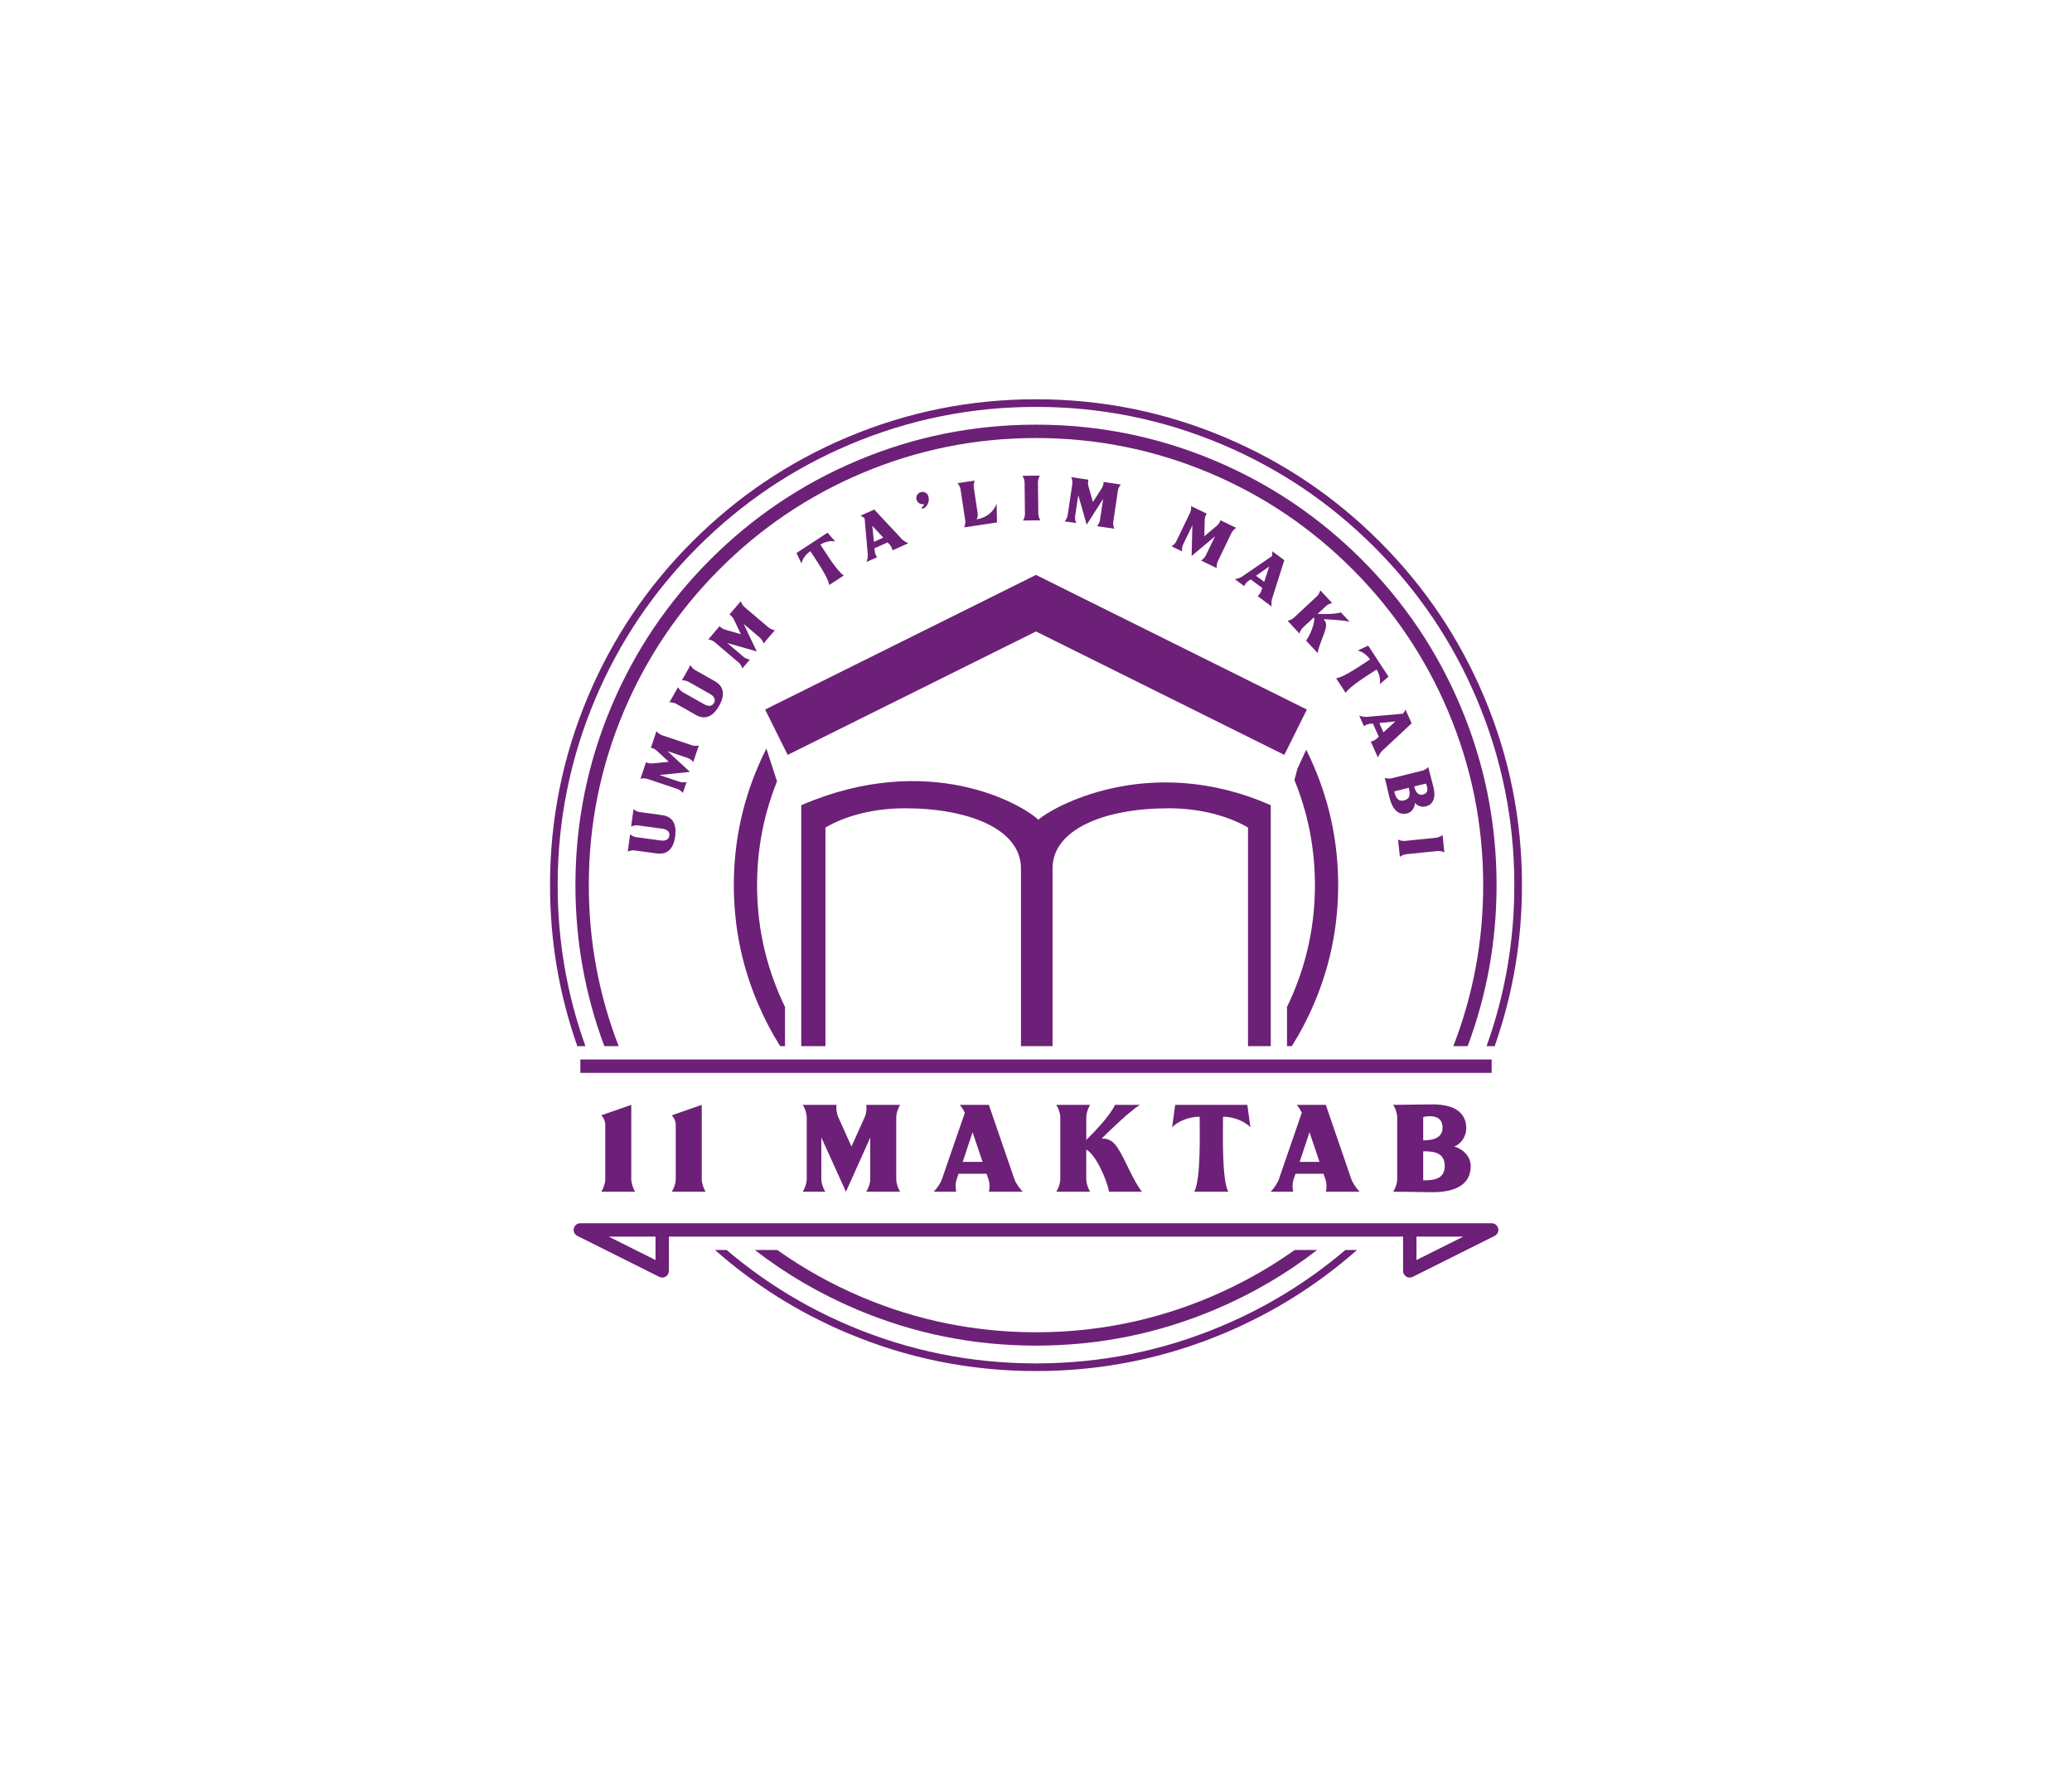 <svg xmlns:mydata="http://www.w3.org/2000/svg" mydata:contrastcolor="d0b8d3" mydata:template="Default" mydata:presentation="2.5" mydata:layouttype="undefined" mydata:specialfontid="undefined" mydata:id1="729" mydata:id2="729" mydata:companyname="11 maktab" mydata:companytagline="Umum ta'lim maktabi" version="1.1" xmlns="http://www.w3.org/2000/svg" xmlns:xlink="http://www.w3.org/1999/xlink" viewBox="0 0 550 470"><g fill="#6d2077" fill-rule="none" stroke="none" stroke-width="1" stroke-linecap="butt" stroke-linejoin="miter" stroke-miterlimit="10" stroke-dasharray="" stroke-dashoffset="0" font-family="none" font-weight="none" font-size="none" text-anchor="none" style="mix-blend-mode: normal"><g data-paper-data="{&quot;isGlobalGroup&quot;:true,&quot;bounds&quot;:{&quot;x&quot;:146.00020326820606,&quot;y&quot;:106,&quot;width&quot;:257.99959346358787,&quot;height&quot;:258}}"><g data-paper-data="{&quot;fillRule&quot;:&quot;evenodd&quot;,&quot;fillRuleOriginal&quot;:&quot;evenodd&quot;,&quot;isIcon&quot;:true,&quot;iconStyle&quot;:&quot;standalone&quot;,&quot;selectedEffects&quot;:{&quot;container&quot;:&quot;enclosed_circle_outline3&quot;,&quot;transformation&quot;:&quot;&quot;,&quot;pattern&quot;:&quot;&quot;},&quot;bounds&quot;:{&quot;x&quot;:194.7900609725832,&quot;y&quot;:152.59496761496274,&quot;width&quot;:160.41926825021528,&quot;height&quot;:125.1441037644799},&quot;widthRatioIconToContainer&quot;:0.8964251328616485,&quot;heightRatioIconToContainer&quot;:0.8843230225031986,&quot;relativeBoundsIconToContainer&quot;:{&quot;top&quot;:-0.05783848874840071,&quot;left&quot;:7.629150067702991e-7},&quot;iconType&quot;:&quot;icon&quot;,&quot;rawIconId&quot;:&quot;4405&quot;,&quot;combineTerms&quot;:&quot;school&quot;,&quot;isDetailed&quot;:false,&quot;blockLetter&quot;:&quot;O&quot;,&quot;suitableAsStandaloneIcon&quot;:false}" fill-rule="evenodd"><path d="M275,167.65l65.92,32.767l5.982,-12.039l-71.808,-35.698l-0.029,-0.085l-0.065,0.037l-0.065,-0.037l-0.029,0.085l-71.808,35.698l5.982,12.039zM194.79,234.999c0,10.878 2.102,21.286 6.305,31.222c1.706,4.033 3.707,7.873 6.003,11.517h1.274v-10.404c-0.559,-1.155 -1.091,-2.326 -1.594,-3.517c-3.878,-9.168 -5.817,-18.775 -5.817,-28.819c0,-9.581 1.764,-18.763 5.293,-27.548l-2.803,-8.669l-0.021,-0.042c-0.832,1.644 -1.61,3.323 -2.335,5.037c-4.203,9.937 -6.305,20.344 -6.305,31.222zM337.315,277.739v-63.963c-32.477,-14.304 -58.421,0.834 -61.696,3.858c-4.316,-4.12 -29.07,-18.444 -62.933,-3.858v63.963h6.422v-58.045c5.505,-3.174 12.919,-5.102 21.102,-5.102c17.021,0 30.801,5.58 30.801,15.954v47.194h8.381v-47.194c0,-10.374 13.791,-15.954 30.791,-15.954c8.183,0 15.599,1.928 21.093,5.102v58.045zM342.902,277.739h-1.273v-10.405c0.559,-1.154 1.09,-2.325 1.594,-3.516c3.878,-9.168 5.818,-18.775 5.818,-28.819c0,-9.719 -1.816,-19.028 -5.448,-27.928l0.816,-3.025l2.313,-5.004c0.774,1.548 1.502,3.126 2.183,4.735c4.203,9.937 6.304,20.344 6.304,31.222c0,10.878 -2.102,21.286 -6.304,31.222c-1.706,4.033 -3.707,7.872 -6.003,11.517z" data-paper-data="{&quot;isPathIcon&quot;:true}"></path></g><g><path d="M159.606,316.394v0h8.981c-0.571,-0.939 -1.021,-2.286 -1.021,-3.347v-19.717l-7.96,2.776c0.694,0.735 1.061,1.592 1.061,2.694v14.246c0,1.061 -0.449,2.408 -1.061,3.347z" data-paper-data="{&quot;glyphName&quot;:&quot;1&quot;,&quot;glyphIndex&quot;:0,&quot;firstGlyphOfWord&quot;:true,&quot;word&quot;:1}" fill-rule="nonzero"></path><path d="M178.315,316.394v0h8.981c-0.571,-0.939 -1.021,-2.286 -1.021,-3.347v-19.717l-7.96,2.776c0.694,0.735 1.061,1.592 1.061,2.694v14.246c0,1.061 -0.449,2.408 -1.061,3.347z" data-paper-data="{&quot;glyphName&quot;:&quot;1&quot;,&quot;glyphIndex&quot;:1,&quot;lastGlyphOfWord&quot;:true,&quot;word&quot;:1}" fill-rule="nonzero"></path><path d="M229.94,316.394v0h8.981c-0.571,-0.939 -1.021,-2.286 -1.021,-3.347v-16.369c0,-1.061 0.449,-2.408 1.021,-3.347h-8.981c0.163,0.939 0.041,2.286 -0.449,3.347l-3.47,7.715l-3.47,-7.715c-0.49,-1.061 -0.653,-2.408 -0.49,-3.347h-8.981c0.612,0.939 1.061,2.286 1.061,3.347v16.369c0,1.061 -0.449,2.408 -1.061,3.347h6.001c-0.612,-0.939 -1.061,-2.286 -1.061,-3.347v-11.062l6.531,14.41l6.45,-14.369v11.022c0,1.061 -0.449,2.408 -1.061,3.347z" data-paper-data="{&quot;glyphName&quot;:&quot;M&quot;,&quot;glyphIndex&quot;:2,&quot;firstGlyphOfWord&quot;:true,&quot;word&quot;:2}" fill-rule="nonzero"></path><path d="M253.834,316.394c-0.245,-0.939 -0.245,-2.286 0.122,-3.347l0.49,-1.429h7.429l0.49,1.429c0.367,1.061 0.408,2.408 0.122,3.347h8.981c-0.898,-0.939 -1.837,-2.286 -2.204,-3.347l-6.776,-19.717h-7.715c0.571,0.653 0.939,1.347 1.347,2.082l-6.082,17.635c-0.367,1.061 -1.265,2.408 -2.204,3.347zM255.548,308.474l2.613,-7.878l2.653,7.878z" data-paper-data="{&quot;glyphName&quot;:&quot;A&quot;,&quot;glyphIndex&quot;:3,&quot;word&quot;:2}" fill-rule="nonzero"></path><path d="M280.381,316.394v0h8.981c-0.571,-0.939 -1.021,-2.286 -1.021,-3.347v-7.838c2.327,1.102 5.388,7.634 6.042,11.185h8.736c-2.368,-2.98 -4.327,-8.368 -6.409,-11.593c-1.265,-1.878 -2.368,-2.531 -4.286,-2.531c2.776,-2.694 6.858,-6.735 10.124,-8.94h-6.572c-1.347,2.898 -5.429,7.144 -7.634,9.307v-5.96c0,-1.061 0.449,-2.408 1.021,-3.347h-8.981c0.612,0.939 1.061,2.286 1.061,3.347v16.369c0,1.061 -0.449,2.408 -1.061,3.347z" data-paper-data="{&quot;glyphName&quot;:&quot;K&quot;,&quot;glyphIndex&quot;:4,&quot;word&quot;:2}" fill-rule="nonzero"></path><path d="M326.033,316.394c-1.755,-3.347 -1.388,-15.879 -1.388,-19.921c2.776,0 5.797,1.225 7.266,2.817l-0.816,-5.96h-19.145l-0.816,5.96c1.47,-1.592 4.49,-2.817 7.307,-2.817c0,4.041 0.367,16.573 -1.429,19.921z" data-paper-data="{&quot;glyphName&quot;:&quot;T&quot;,&quot;glyphIndex&quot;:5,&quot;word&quot;:2}" fill-rule="nonzero"></path><path d="M343.273,316.394c-0.245,-0.939 -0.245,-2.286 0.122,-3.347l0.49,-1.429h7.429l0.49,1.429c0.367,1.061 0.408,2.408 0.122,3.347h8.981c-0.898,-0.939 -1.837,-2.286 -2.204,-3.347l-6.776,-19.717h-7.715c0.571,0.653 0.939,1.347 1.347,2.082l-6.082,17.635c-0.367,1.061 -1.265,2.408 -2.204,3.347zM344.987,308.474l2.613,-7.878l2.653,7.878z" data-paper-data="{&quot;glyphName&quot;:&quot;A&quot;,&quot;glyphIndex&quot;:6,&quot;word&quot;:2}" fill-rule="nonzero"></path><path d="M369.82,316.394v0c4.245,0 7.021,0.122 10.532,0.122c4.776,0 10.042,-1.347 10.042,-6.899c0,-2.653 -2.082,-4.572 -4.368,-5.225c1.51,-0.531 3.184,-2.368 3.184,-4.899c0,-3.184 -2,-6.286 -8.858,-6.286c-3.225,0 -7.307,0.122 -10.532,0.122c0.612,0.939 1.061,2.286 1.061,3.347v16.369c0,1.061 -0.449,2.408 -1.061,3.347zM377.78,305.658v0c2.735,0 5.715,0.286 5.715,3.878c0,3.551 -2.939,3.837 -5.715,3.837zM379.535,296.35v0c2.694,0 3.388,1.51 3.388,3.021c0,2.898 -2.817,3.388 -5.143,3.388v-6.164c0.49,-0.163 1.021,-0.245 1.755,-0.245z" data-paper-data="{&quot;glyphName&quot;:&quot;B&quot;,&quot;glyphIndex&quot;:7,&quot;lastGlyphOfWord&quot;:true,&quot;word&quot;:2}" fill-rule="nonzero"></path><path d="M154.049,281.29h241.901v3.551h-241.901z" fill-rule="evenodd"></path><path d="M372.44,328.31v9.092c0,0.058 0.003,0.116 0.008,0.174c0.005,0.058 0.014,0.116 0.025,0.173c0.012,0.057 0.026,0.113 0.043,0.169c0.017,0.056 0.037,0.11 0.059,0.165c0.022,0.054 0.046,0.106 0.074,0.157c0.027,0.051 0.057,0.102 0.089,0.15c0.033,0.048 0.067,0.095 0.104,0.139c0.037,0.045 0.076,0.088 0.117,0.129c0.041,0.041 0.084,0.08 0.129,0.117c0.045,0.037 0.092,0.072 0.14,0.104c0.048,0.033 0.098,0.063 0.149,0.09c0.051,0.027 0.104,0.052 0.158,0.074c0.054,0.022 0.108,0.042 0.164,0.059c0.056,0.017 0.113,0.031 0.17,0.042c0.057,0.012 0.114,0.02 0.172,0.025c0.058,0.006 0.117,0.009 0.175,0.009c0.279,0 0.544,-0.063 0.794,-0.188l21.734,-10.867c0.052,-0.026 0.103,-0.055 0.151,-0.085c0.049,-0.031 0.097,-0.065 0.143,-0.101c0.046,-0.035 0.09,-0.073 0.132,-0.113c0.042,-0.04 0.082,-0.082 0.12,-0.126c0.039,-0.044 0.075,-0.09 0.108,-0.137c0.034,-0.047 0.065,-0.096 0.093,-0.146c0.029,-0.051 0.056,-0.103 0.079,-0.155c0.024,-0.054 0.045,-0.108 0.063,-0.163c0.018,-0.056 0.034,-0.111 0.047,-0.168c0.013,-0.057 0.023,-0.114 0.03,-0.172c0.007,-0.058 0.012,-0.116 0.013,-0.174c0.001,-0.058 0,-0.116 -0.004,-0.174c-0.004,-0.058 -0.011,-0.116 -0.02,-0.174c-0.01,-0.057 -0.023,-0.113 -0.038,-0.17c-0.016,-0.056 -0.034,-0.111 -0.055,-0.166c-0.02,-0.054 -0.044,-0.107 -0.07,-0.16c-0.037,-0.073 -0.078,-0.144 -0.125,-0.211c-0.046,-0.068 -0.097,-0.132 -0.152,-0.192c-0.055,-0.06 -0.114,-0.117 -0.178,-0.17c-0.063,-0.052 -0.129,-0.1 -0.199,-0.143c-0.07,-0.043 -0.142,-0.081 -0.217,-0.114c-0.075,-0.033 -0.151,-0.061 -0.231,-0.083c-0.079,-0.022 -0.159,-0.039 -0.24,-0.051c-0.081,-0.011 -0.163,-0.016 -0.245,-0.016h-241.901c-0.058,0 -0.116,0.003 -0.174,0.008c-0.058,0.005 -0.115,0.014 -0.172,0.025c-0.057,0.012 -0.113,0.026 -0.169,0.043c-0.056,0.017 -0.11,0.036 -0.164,0.058c-0.054,0.022 -0.106,0.047 -0.158,0.075c-0.051,0.027 -0.101,0.057 -0.149,0.089c-0.048,0.033 -0.095,0.067 -0.14,0.104c-0.045,0.037 -0.088,0.076 -0.129,0.117c-0.041,0.041 -0.08,0.084 -0.117,0.129c-0.037,0.045 -0.072,0.092 -0.104,0.14c-0.032,0.048 -0.062,0.098 -0.09,0.149c-0.027,0.051 -0.052,0.104 -0.074,0.158c-0.022,0.054 -0.042,0.108 -0.059,0.164c-0.017,0.056 -0.031,0.112 -0.042,0.17c-0.011,0.057 -0.02,0.114 -0.026,0.172c-0.006,0.058 -0.009,0.116 -0.009,0.174c0,0.082 0.006,0.164 0.017,0.245c0.011,0.081 0.028,0.162 0.051,0.241c0.022,0.079 0.05,0.155 0.083,0.231c0.033,0.075 0.071,0.148 0.114,0.217c0.043,0.07 0.091,0.136 0.143,0.199c0.052,0.063 0.109,0.122 0.169,0.178c0.061,0.056 0.125,0.106 0.192,0.152c0.068,0.047 0.138,0.088 0.211,0.125l21.735,10.867c0.052,0.026 0.105,0.05 0.159,0.071c0.054,0.02 0.109,0.038 0.166,0.054c0.056,0.016 0.113,0.028 0.17,0.038c0.057,0.009 0.115,0.016 0.173,0.02c0.058,0.005 0.116,0.006 0.174,0.004c0.058,-0.001 0.116,-0.006 0.174,-0.013c0.058,-0.007 0.115,-0.018 0.172,-0.03c0.057,-0.013 0.113,-0.028 0.168,-0.047c0.055,-0.018 0.109,-0.039 0.162,-0.063c0.053,-0.024 0.105,-0.05 0.155,-0.078c0.051,-0.029 0.1,-0.06 0.147,-0.093c0.047,-0.034 0.093,-0.07 0.137,-0.108c0.044,-0.039 0.086,-0.079 0.126,-0.121c0.04,-0.042 0.078,-0.086 0.113,-0.132c0.036,-0.046 0.069,-0.093 0.1,-0.142c0.031,-0.049 0.06,-0.1 0.085,-0.152c0.125,-0.25 0.188,-0.515 0.188,-0.794v-9.092zM375.99,328.31v6.219l12.439,-6.219zM174.008,328.31h-12.438l12.438,6.219z" fill-rule="evenodd"></path></g><g data-paper-data="{&quot;isSecondaryText&quot;:true}" fill-rule="nonzero"><path d="M174.368,226.586v0c3.019,0.408 4.449,-1.54 4.852,-4.517c0.403,-2.977 -0.455,-5.256 -3.474,-5.665l-5.955,-0.806c-0.541,-0.073 -1.197,-0.395 -1.637,-0.752l-0.62,4.581c0.518,-0.227 1.236,-0.363 1.778,-0.29l6.538,0.884c1.187,0.161 1.97,0.797 1.829,1.838c-0.141,1.041 -1.065,1.446 -2.252,1.286l-6.538,-0.884c-0.541,-0.073 -1.197,-0.395 -1.637,-0.752l-0.62,4.581c0.521,-0.248 1.239,-0.384 1.781,-0.31z" data-paper-data="{&quot;glyphName&quot;:&quot;U&quot;,&quot;glyphIndex&quot;:0,&quot;firstGlyphOfWord&quot;:true,&quot;word&quot;:1}"></path><path d="M184.024,202.304v0l1.471,-4.382c-0.552,0.125 -1.283,0.123 -1.8,-0.05l-7.987,-2.681c-0.518,-0.174 -1.102,-0.614 -1.466,-1.046l-1.471,4.382c0.485,0.074 1.122,0.355 1.56,0.767l3.196,2.957l-4.333,0.429c-0.598,0.065 -1.282,-0.076 -1.714,-0.309l-1.471,4.382c0.558,-0.145 1.289,-0.143 1.807,0.03l7.987,2.681c0.518,0.174 1.102,0.614 1.459,1.066l0.983,-2.928c-0.558,0.145 -1.289,0.143 -1.807,-0.03l-5.398,-1.812l8.101,-0.826l-5.955,-5.501l5.378,1.805c0.518,0.174 1.102,0.614 1.459,1.066z" data-paper-data="{&quot;glyphName&quot;:&quot;M&quot;,&quot;glyphIndex&quot;:1,&quot;word&quot;:1}"></path><path d="M184.697,189.801v0c2.652,1.499 4.702,0.221 6.181,-2.395c1.479,-2.616 1.527,-5.05 -1.125,-6.549l-5.231,-2.957c-0.476,-0.269 -0.965,-0.811 -1.241,-1.305l-2.275,4.024c0.565,-0.018 1.283,0.122 1.758,0.391l5.743,3.247c1.043,0.589 1.534,1.471 1.017,2.385c-0.517,0.915 -1.525,0.948 -2.568,0.358l-5.743,-3.247c-0.476,-0.269 -0.965,-0.811 -1.241,-1.305l-2.275,4.024c0.576,-0.037 1.293,0.103 1.769,0.372z" data-paper-data="{&quot;glyphName&quot;:&quot;U&quot;,&quot;glyphIndex&quot;:2,&quot;word&quot;:1}"></path><path d="M202.676,170.843v0l2.995,-3.521c-0.559,-0.089 -1.237,-0.362 -1.653,-0.716l-6.418,-5.459c-0.416,-0.354 -0.795,-0.979 -0.972,-1.516l-2.995,3.521c0.423,0.249 0.91,0.746 1.163,1.292l1.868,3.933l-4.182,-1.212c-0.579,-0.162 -1.162,-0.547 -1.476,-0.924l-2.995,3.521c0.572,0.073 1.25,0.346 1.666,0.7l6.418,5.459c0.416,0.354 0.795,0.979 0.958,1.532l2.001,-2.353c-0.572,-0.073 -1.25,-0.346 -1.666,-0.7l-4.337,-3.689l7.828,2.244l-3.483,-7.32l4.321,3.675c0.416,0.354 0.795,0.979 0.958,1.532z" data-paper-data="{&quot;glyphName&quot;:&quot;M&quot;,&quot;glyphIndex&quot;:3,&quot;lastGlyphOfWord&quot;:true,&quot;word&quot;:1}"></path><path d="M223.991,152.78c-1.7,-0.947 -5.074,-6.447 -6.213,-8.187c1.195,-0.783 2.841,-1.107 3.923,-0.835l-2.032,-2.336l-8.245,5.397l1.329,2.797c0.184,-1.1 1.14,-2.479 2.353,-3.273c1.139,1.74 4.83,7.034 5,8.981z" data-paper-data="{&quot;glyphName&quot;:&quot;T&quot;,&quot;glyphIndex&quot;:4,&quot;firstGlyphOfWord&quot;:true,&quot;word&quot;:2}"></path><path d="M232.837,147.932c-0.312,-0.39 -0.595,-1.023 -0.645,-1.599l-0.07,-0.774l3.491,-1.56l0.53,0.569c0.396,0.422 0.698,1.046 0.76,1.547l4.22,-1.886c-0.619,-0.253 -1.343,-0.688 -1.739,-1.11l-7.325,-7.842l-3.626,1.62c0.406,0.187 0.724,0.436 1.07,0.695l0.845,9.564c0.05,0.576 -0.089,1.398 -0.333,2.036zM231.98,143.851l-0.427,-4.251l2.901,3.145z" data-paper-data="{&quot;glyphName&quot;:&quot;A&quot;,&quot;glyphIndex&quot;:5,&quot;word&quot;:2}"></path><path d="M246.435,131.753c-0.254,-0.867 -1.161,-1.346 -2.028,-1.092c-0.867,0.254 -1.372,1.146 -1.118,2.013c0.248,0.847 1.114,1.337 1.953,1.136c0.026,0.387 -0.289,0.807 -0.612,0.902l0.199,0.38c1.25,-0.366 2.019,-1.927 1.605,-3.338z" data-paper-data="{&quot;glyphName&quot;:&quot;'&quot;,&quot;glyphIndex&quot;:6,&quot;word&quot;:2}"></path><path d="M255.936,140.017v0l8.706,-1.306l-0.095,-5.021c-0.839,2.336 -2.867,3.83 -5.34,4.201c0.283,-0.382 0.4,-1.016 0.3,-1.681l-1.026,-6.836c-0.081,-0.54 0.045,-1.26 0.264,-1.782l-4.571,0.686c0.383,0.431 0.715,1.083 0.796,1.623l1.25,8.332c0.081,0.54 -0.045,1.26 -0.285,1.785z" data-paper-data="{&quot;glyphName&quot;:&quot;L&quot;,&quot;glyphIndex&quot;:7,&quot;word&quot;:2}"></path><path d="M271.541,138.194v0l4.622,-0.055c-0.3,-0.48 -0.539,-1.17 -0.546,-1.717l-0.1,-8.425c-0.006,-0.546 0.216,-1.242 0.505,-1.729l-4.622,0.055c0.321,0.479 0.56,1.17 0.567,1.716l0.1,8.425c0.006,0.546 -0.216,1.242 -0.526,1.729z" data-paper-data="{&quot;glyphName&quot;:&quot;I&quot;,&quot;glyphIndex&quot;:8,&quot;word&quot;:2}"></path><path d="M291.199,139.691v0l4.573,0.677c-0.22,-0.521 -0.347,-1.241 -0.267,-1.781l1.234,-8.334c0.08,-0.54 0.41,-1.192 0.772,-1.627l-4.573,-0.677c0.012,0.49 -0.152,1.167 -0.481,1.67l-2.348,3.667l-1.185,-4.19c-0.169,-0.577 -0.151,-1.276 0.003,-1.741l-4.573,-0.677c0.241,0.524 0.368,1.244 0.288,1.784l-1.234,8.334c-0.08,0.54 -0.41,1.192 -0.793,1.624l3.055,0.453c-0.241,-0.524 -0.368,-1.244 -0.288,-1.784l0.834,-5.633l2.239,7.829l4.367,-6.83l-0.831,5.612c-0.08,0.54 -0.41,1.192 -0.793,1.624z" data-paper-data="{&quot;glyphName&quot;:&quot;M&quot;,&quot;glyphIndex&quot;:9,&quot;lastGlyphOfWord&quot;:true,&quot;word&quot;:2}"></path><path d="M318.809,148.817v0l4.163,2.009c-0.055,-0.563 0.038,-1.288 0.276,-1.78l3.661,-7.588c0.237,-0.492 0.747,-1.016 1.222,-1.323l-4.163,-2.009c-0.134,0.472 -0.492,1.069 -0.957,1.451l-3.334,2.8l0.117,-4.353c0.01,-0.602 0.236,-1.263 0.522,-1.661l-4.163,-2.009c0.074,0.572 -0.019,1.297 -0.257,1.789l-3.661,7.588c-0.237,0.492 -0.747,1.016 -1.241,1.314l2.782,1.342c-0.074,-0.572 0.019,-1.297 0.257,-1.789l2.474,-5.128l-0.195,8.141l6.204,-5.218l-2.465,5.109c-0.237,0.492 -0.747,1.016 -1.241,1.314z" data-paper-data="{&quot;glyphName&quot;:&quot;M&quot;,&quot;glyphIndex&quot;:10,&quot;firstGlyphOfWord&quot;:true,&quot;word&quot;:3}"></path><path d="M330.262,155.605c0.187,-0.463 0.601,-1.02 1.078,-1.345l0.641,-0.44l3.069,2.281l-0.236,0.741c-0.174,0.551 -0.571,1.12 -0.977,1.421l3.71,2.757c-0.083,-0.664 -0.057,-1.508 0.117,-2.06l3.253,-10.226l-3.188,-2.368c0.036,0.445 -0.026,0.845 -0.083,1.274l-7.926,5.419c-0.478,0.326 -1.262,0.607 -1.938,0.706zM333.401,152.859l3.498,-2.453l-1.322,4.069z" data-paper-data="{&quot;glyphName&quot;:&quot;A&quot;,&quot;glyphIndex&quot;:11,&quot;word&quot;:3}"></path><path d="M341.781,164.813v0l3.151,3.382c0.153,-0.545 0.503,-1.186 0.902,-1.559l2.951,-2.75c0.401,1.263 -0.984,4.708 -2.092,6.2l3.065,3.289c0.291,-1.937 1.633,-4.566 2.116,-6.481c0.263,-1.135 0.122,-1.78 -0.551,-2.502c1.989,0.1 4.943,0.219 6.919,0.675l-2.306,-2.475c-1.564,0.51 -4.595,0.462 -6.183,0.392l2.244,-2.091c0.4,-0.372 1.064,-0.676 1.619,-0.79l-3.151,-3.382c-0.139,0.56 -0.488,1.202 -0.888,1.574l-6.164,5.744c-0.4,0.372 -1.064,0.676 -1.633,0.775z" data-paper-data="{&quot;glyphName&quot;:&quot;K&quot;,&quot;glyphIndex&quot;:12,&quot;word&quot;:3}"></path><path d="M357.208,183.964c0.947,-1.699 6.448,-5.073 8.189,-6.212c0.782,1.196 1.106,2.842 0.835,3.923l2.337,-2.031l-5.395,-8.246l-2.797,1.328c1.1,0.184 2.479,1.14 3.272,2.353c-1.741,1.139 -7.035,4.829 -8.983,4.998z" data-paper-data="{&quot;glyphName&quot;:&quot;T&quot;,&quot;glyphIndex&quot;:13,&quot;word&quot;:3}"></path><path d="M362.052,192.813c0.39,-0.312 1.023,-0.595 1.599,-0.645l0.774,-0.07l1.559,3.492l-0.569,0.53c-0.422,0.395 -1.046,0.697 -1.547,0.76l1.885,4.221c0.253,-0.619 0.689,-1.343 1.11,-1.739l7.844,-7.323l-1.619,-3.626c-0.187,0.406 -0.436,0.724 -0.696,1.07l-9.564,0.843c-0.576,0.05 -1.397,-0.089 -2.036,-0.333zM366.134,191.957l4.251,-0.426l-3.146,2.901z" data-paper-data="{&quot;glyphName&quot;:&quot;A&quot;,&quot;glyphIndex&quot;:14,&quot;word&quot;:3}"></path><path d="M367.592,206.515v0c0.528,2.12 0.812,3.522 1.248,5.276c0.594,2.386 1.921,4.848 4.694,4.158c1.325,-0.33 2.025,-1.608 2.067,-2.831c0.453,0.688 1.578,1.296 2.842,0.981c1.59,-0.396 2.891,-1.78 2.039,-5.206c-0.401,-1.611 -0.969,-3.634 -1.37,-5.245c-0.393,0.423 -1.01,0.814 -1.54,0.946l-8.176,2.035c-0.53,0.132 -1.259,0.075 -1.804,-0.114zM373.943,209.157v0c0.34,1.366 0.568,2.89 -1.227,3.336c-1.774,0.441 -2.282,-0.991 -2.627,-2.378zM378.81,208.877v0c0.335,1.346 -0.333,1.88 -1.088,2.068c-1.448,0.36 -2.042,-0.986 -2.332,-2.148l3.079,-0.766c0.142,0.224 0.249,0.479 0.341,0.846z" data-paper-data="{&quot;glyphName&quot;:&quot;B&quot;,&quot;glyphIndex&quot;:15,&quot;word&quot;:3}"></path><path d="M371.111,222.891v0l0.47,4.598c0.451,-0.342 1.117,-0.642 1.661,-0.698l8.382,-0.856c0.543,-0.056 1.257,0.104 1.767,0.347l-0.47,-4.598c-0.449,0.363 -1.115,0.663 -1.658,0.719l-8.382,0.856c-0.543,0.056 -1.257,-0.104 -1.769,-0.368z" data-paper-data="{&quot;glyphName&quot;:&quot;I&quot;,&quot;glyphIndex&quot;:16,&quot;lastGlyphOfWord&quot;:true,&quot;word&quot;:3}"></path></g><g data-paper-data="{&quot;isContainerElementsWrapper&quot;:true}" fill-rule="evenodd"><path d="M224.785,116.141c15.984,-6.761 32.723,-10.141 50.215,-10.141c17.493,0 34.23,3.38 50.214,10.141c15.434,6.528 29.102,15.742 41.002,27.642c11.9,11.899 21.114,25.566 27.641,41.001c6.761,15.984 10.142,32.723 10.142,50.215c0,14.805 -2.422,29.071 -7.267,42.797h-0.001c-0.086,-0.013 -0.173,-0.023 -0.259,-0.032c-0.086,-0.009 -0.174,-0.015 -0.261,-0.019c-0.086,-0.005 -0.174,-0.007 -0.261,-0.007h-1.35c4.914,-13.699 7.371,-27.945 7.371,-42.739c0,-17.219 -3.327,-33.694 -9.981,-49.425c-6.426,-15.192 -15.495,-28.644 -27.208,-40.357c-11.714,-11.714 -25.166,-20.783 -40.358,-27.208c-15.731,-6.654 -32.205,-9.981 -49.424,-9.981c-17.218,0 -33.693,3.327 -49.425,9.981c-15.191,6.425 -28.644,15.495 -40.357,27.208c-11.713,11.713 -20.783,25.166 -27.208,40.357c-6.654,15.732 -9.981,32.206 -9.981,49.425c0,14.795 2.457,29.042 7.369,42.739h-1.349c-0.087,0 -0.174,0.002 -0.261,0.007c-0.087,0.004 -0.174,0.011 -0.261,0.019c-0.087,0.008 -0.173,0.018 -0.259,0.032h-0.002c-4.844,-13.726 -7.265,-27.992 -7.265,-42.797c0,-17.493 3.38,-34.231 10.141,-50.215c6.528,-15.434 15.742,-29.101 27.642,-41.001c11.9,-11.9 25.567,-21.114 41.001,-27.642zM189.79,331.861c10.431,9.209 22.096,16.541 34.995,21.997c15.985,6.762 32.724,10.142 50.215,10.142c17.492,0 34.23,-3.38 50.215,-10.142c12.9,-5.456 24.565,-12.789 34.996,-21.997h-3.099c-9.814,8.353 -20.71,15.063 -32.688,20.129c-15.732,6.654 -32.206,9.981 -49.425,9.981c-17.217,0 -33.692,-3.327 -49.425,-9.981c-11.976,-5.065 -22.872,-11.775 -32.688,-20.129z" data-paper-data="{&quot;isAdditionalOutlinePath&quot;:true}"></path><path d="M162.353,187.412c6.187,-14.627 14.92,-27.58 26.199,-38.86c11.28,-11.28 24.233,-20.013 38.86,-26.199c15.145,-6.406 31.007,-9.608 47.588,-9.608c16.581,0 32.443,3.203 47.587,9.608c14.627,6.186 27.58,14.919 38.861,26.199c11.279,11.279 20.012,24.232 26.199,38.86c6.406,15.144 9.608,31.007 9.608,47.588c0,14.819 -2.559,29.066 -7.676,42.739h-3.799c5.283,-13.654 7.924,-27.9 7.924,-42.739c0,-16.101 -3.109,-31.503 -9.328,-46.205c-6.007,-14.202 -14.486,-26.779 -25.439,-37.732c-10.954,-10.953 -23.532,-19.433 -37.733,-25.44c-14.702,-6.219 -30.104,-9.328 -46.205,-9.328c-16.101,0 -31.502,3.109 -46.205,9.328c-14.201,6.007 -26.779,14.487 -37.732,25.44c-10.953,10.953 -19.433,23.531 -25.44,37.732c-6.219,14.702 -9.328,30.104 -9.328,46.205c0,14.841 2.642,29.087 7.925,42.739h-3.8c-5.117,-13.673 -7.676,-27.92 -7.676,-42.739c0,-16.581 3.203,-32.444 9.608,-47.588zM200.368,331.861c8.27,6.396 17.284,11.658 27.043,15.786c15.146,6.406 31.008,9.608 47.588,9.608c16.58,0 32.444,-3.202 47.588,-9.608c9.76,-4.128 18.775,-9.39 27.044,-15.786h-5.96c-6.973,4.958 -14.463,9.129 -22.468,12.515c-14.701,6.219 -30.103,9.328 -46.204,9.328c-16.1,0 -31.501,-3.109 -46.205,-9.328c-8.005,-3.386 -15.494,-7.558 -22.467,-12.515z" data-paper-data="{&quot;isBaseLogoContainer&quot;:true}"></path></g></g></g></svg>